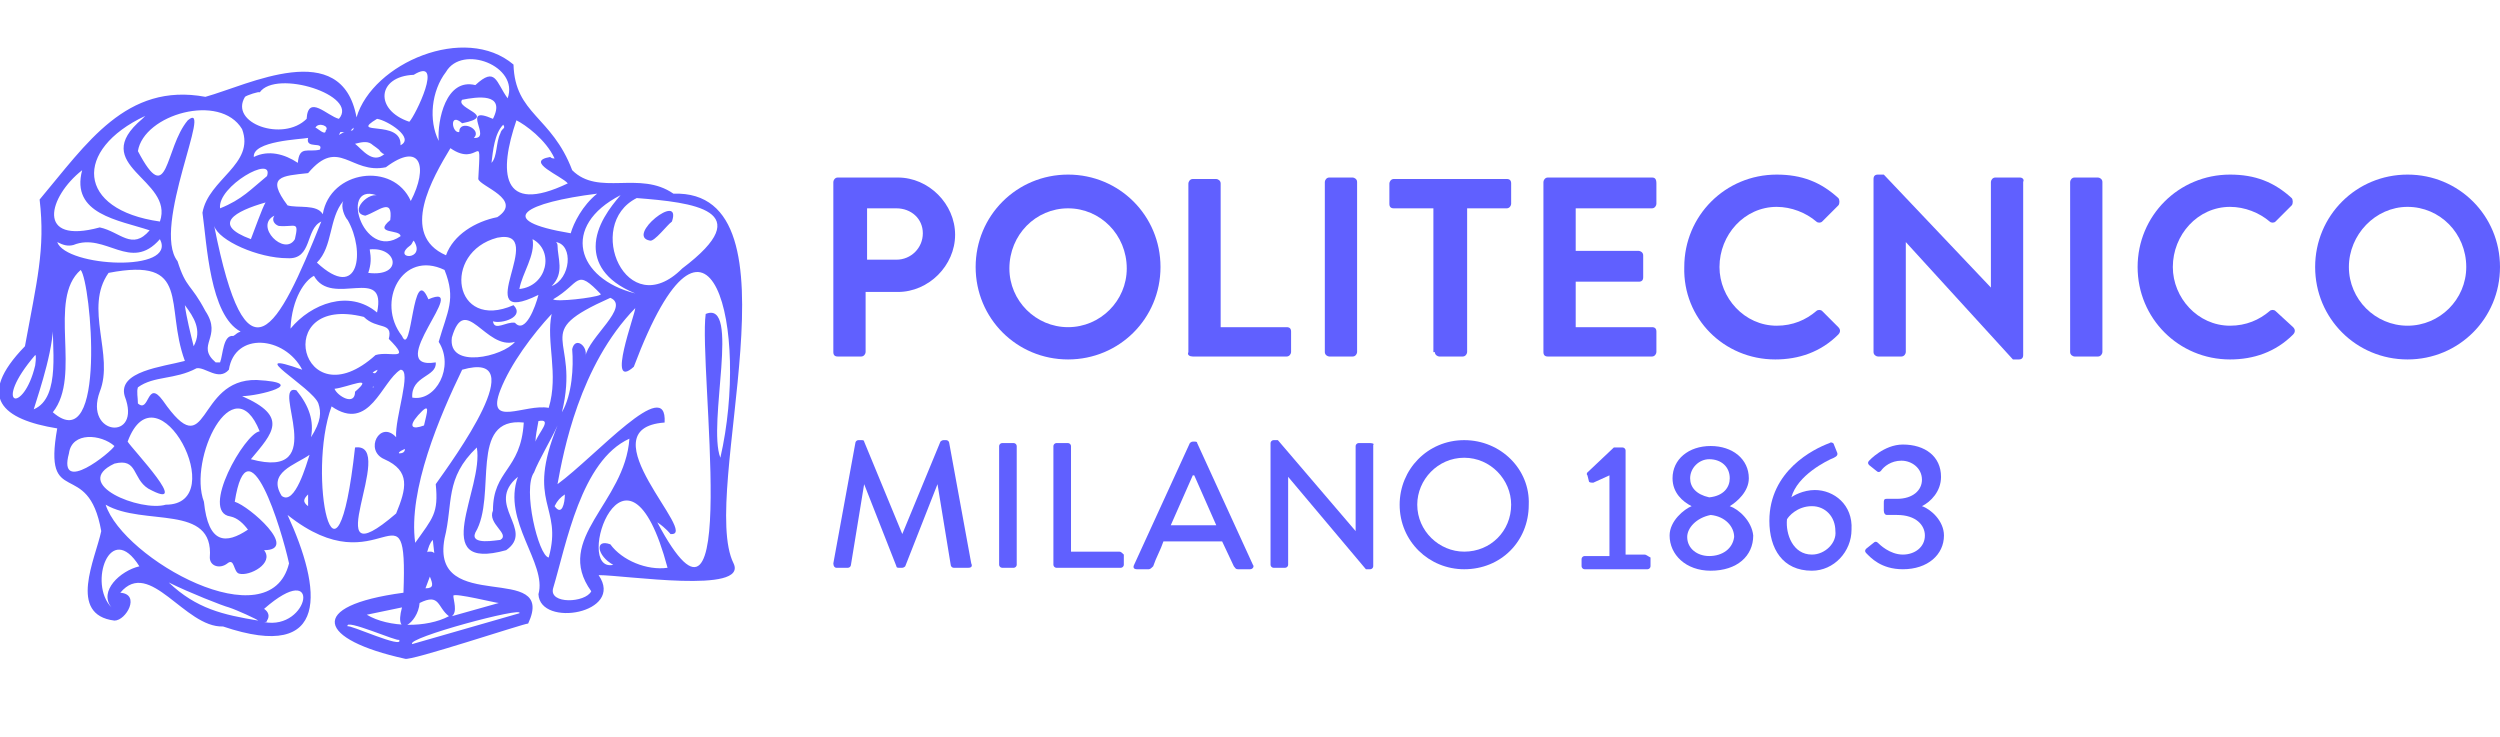 <?xml version="1.0" encoding="utf-8"?>
<!-- Generator: Adobe Illustrator 26.3.1, SVG Export Plug-In . SVG Version: 6.00 Build 0)  -->
<svg version="1.1" id="Livello_2" xmlns="http://www.w3.org/2000/svg" xmlns:xlink="http://www.w3.org/1999/xlink" x="0px" y="0px"
	 viewBox="0 0 170.4 50.2" style="enable-background:new 0 0 170.4 50.2;" xml:space="preserve">
<style type="text/css">
	.st0{fill:#6060FF;}
</style>
<g>
	<path class="st0" d="M44.3,16.4c0.3,0.1,1.2-1.1,1.5-1.3C46.5,13,42.6,16.1,44.3,16.4z"/>
	<path class="st0" d="M50,38.4c-2.4-4.8,5-25.5-4.1-25.2c-2.3-1.6-5.1,0.2-6.9-1.6c-1.4-3.7-3.9-3.8-4-7.2C31.7,1.6,25.4,4.3,24.3,8
		c-1-5.5-7.4-2.2-10.3-1.4c-5.4-1-8.1,3.2-11.3,7c0.4,3.4-0.2,5.6-1,10c-3.4,3.5-1.5,5,2.2,5.6c-1,5.6,2.1,1.9,3,7
		c-0.4,1.9-2.3,5.7,0.9,6.1c0.8,0,1.8-1.8,0.4-1.9c2-2.4,4.4,2.4,7,2.3c7.4,2.5,6.7-2.6,4.4-7.6c6.4,5.1,8.2-2.8,7.9,5.3
		c-6.7,0.9-5.8,3.2,0.1,4.5c0.3,0.2,8.1-2.4,8.4-2.4c2-4.3-6.7-0.5-5.7-5.8c0.6-2.4,0-4.1,2.2-6.2c0.5,2.8-3.4,8.5,2,7
		c2-1.4-1.5-3.1,0.8-5c-1.1,3,2,5.9,1.4,8c0.1,2.3,5.9,1.3,4.1-1.3C42.6,39.2,51,40.5,50,38.4z M50,38.4C50,38.4,50,38.4,50,38.4
		C50,38.4,50,38.4,50,38.4z M37.6,40.8C37.6,40.8,37.6,40.8,37.6,40.8C37.6,40.8,37.6,40.8,37.6,40.8z M27.2,43.6
		c0.4,0.7-3.5-1.1-3.5-0.9C23.4,42.1,27.2,43.8,27.2,43.6z M27,35c-5.7,4.9,0.2-4.9-2.8-4.5c-1.3,11.8-3.3,1.8-1.6-2.8
		c2.6,1.8,3.4-1.7,4.7-2.5c0.8,0-0.4,3.3-0.3,4.6c-1.1-1.2-2.2,0.9-0.8,1.5h0C28,32.1,27.7,33.3,27,35z M9.5,38.6
		c-1.3,0.3-2.8,1.7-1.9,2.8C6,39.8,7.5,35.4,9.5,38.6C9.5,38.6,9.5,38.6,9.5,38.6z M2.3,27.9c0.4-1.3,1.5-4.5,1.3-6.3
		C3.5,23.5,4.2,27.1,2.3,27.9z M5.6,11.6c-0.8,3,2.5,3.4,4.6,4.1c-1.2,1.4-2,0.1-3.4-0.2C2.4,16.7,3.3,13.4,5.6,11.6z M16.7,6.6
		c0.1-0.1,1-0.4,1-0.3c1.1-1.6,6.8,0.2,5.4,1.8c-0.8-0.2-2.1-1.7-2.2,0C19.3,9.7,15.6,8.4,16.7,6.6z M28.2,5.1
		c2.1-1.3,0.1,2.8-0.3,3.2C25.5,7.5,25.7,5.2,28.2,5.1z M30.4,4.9c1.1-1.9,5-0.4,4.2,1.8c-0.8-1.1-0.8-2.2-2.2-0.9
		c-2-0.5-2.6,2.4-2.5,3.8C29.2,8.2,29.4,6.2,30.4,4.9z M37.5,10.7c-1.8,0.3,0.8,1.3,1.2,1.8c-4.6,2.2-4.7-0.8-3.5-4.3
		c0.6,0.3,2,1.3,2.6,2.6C37.7,10.8,37.6,10.8,37.5,10.7z M43.4,13.5c3.8,0.3,8.4,0.8,3.1,4.8C42.7,22.1,39.8,15.3,43.4,13.5z
		 M29,40.1l0.3-0.8C29.5,39.8,29.6,40.1,29,40.1z M29.3,37.6c-0.1,0-0.2,0-0.2,0.1c0.1-0.4,0.2-0.7,0.4-0.9l0.1,0.9
		C29.5,37.6,29.4,37.6,29.3,37.6z M29.7,33c0.2,2-0.2,2.3-1.4,4c-0.5-3.6,1.7-8.7,3.2-11.8C36.4,23.8,30.9,31.3,29.7,33z M38.5,33.7
		c0,0.6-0.2,1.5-0.7,0.8C38,34.1,38.2,33.9,38.5,33.7z M39,23.8c0.1,1.2,0,3.1-0.7,4.3c1.3-5.3-2.3-5.3,3.3-7.8
		c1.4,0.6-1.5,2.7-1.7,4C40.1,23.6,39.2,22.9,39,23.8z M11,33.3C11,33.3,11,33.3,11,33.3C11,33.3,11,33.3,11,33.3z M27.6,30.6
		c0,0.3-0.3,0.3-0.4,0.3C27.1,30.8,27.6,30.6,27.6,30.6z M28.9,29c-0.8,0.3-1.1,0.1-0.4-0.7C29.4,27.3,29.1,28.1,28.9,29z
		 M25.4,26.4C25.4,26.3,25.4,26.3,25.4,26.4C25.4,26.3,25.6,26.4,25.4,26.4z M24.2,26.7c0,1-1.2,0.3-1.4-0.2
		C23.7,26.4,25.6,25.5,24.2,26.7z M19.3,25C19.3,25,19.3,24.9,19.3,25C19.3,25,19.3,25,19.3,25z M19.3,25C19.4,25,19.4,25,19.3,25
		C19.4,25,19.4,25,19.3,25z M14.6,15.4c0.3,1,3,2.2,5,2.2c1.7,0.1,1.2-2,2.3-2.5C18.9,22.6,16.8,26.5,14.6,15.4z M22.2,8.9
		c0,0.4-0.6-0.2-0.7-0.2C21.7,8.3,22.5,8.6,22.2,8.9z M18.1,13.8c-0.2,0.3-0.8,2-1,2.5C14.4,15.3,16,14.4,18.1,13.8z M19,15.4
		c1.1,0.1,1.4-0.4,1.1,0.9c-0.7,1.2-2.8-0.9-1.4-1.6C18.5,15,18.7,15.3,19,15.4z M21,9.4c-0.2,0.8,1.1,0.2,0.8,0.8
		c-0.8,0.2-1.4-0.3-1.5,0.9c-0.9-0.6-2-0.9-3-0.4C17.2,9.6,20.5,9.5,21,9.4z M18.2,12c-1.1,0.9-1.7,1.6-3.2,2.2
		C14.8,12.7,18.7,10.5,18.2,12z M36.3,16.3c1.5,0.8,1,3.2-0.9,3.4C35.6,18.6,36.5,17.4,36.3,16.3z M38,16.7c0-0.1-0.1-0.2-0.1-0.2
		c1.2,0.2,1,2.5-0.3,3C38.5,18.6,38,17.6,38,16.7z M37.5,17.8C37.6,17.8,37.6,17.8,37.5,17.8C37.5,17.8,37.6,17.8,37.5,17.8z
		 M35.1,22c-0.6-0.1-1.4,0.6-1.5-0.1c0.6,0.2,2.2-0.3,1.4-1.1c-4.1,1.8-4.9-3.6-1.1-4.6c3.6-0.7-2.1,6.3,2.8,3.9
		C36.5,20.9,35.8,22.8,35.1,22z M35,19.1C34.9,19,34.9,19,35,19.1C34.9,19,34.9,19.1,35,19.1z M30.8,23c0.9-3.1,2.3,0.9,4.3,0.3
		C34.3,24.3,30.5,25.2,30.8,23z M40.9,20.1c-0.4,0.2-3,0.5-3.2,0.3c1.9-1.1,1.5-2.2,3.3-0.3C41,20,40.9,20.1,40.9,20.1z M23.7,15
		c1.2,2.1,0.8,5.6-2.1,2.9c1.1-1.1,0.8-3,1.8-4.2C23.2,14.1,23.5,14.8,23.7,15z M25.9,13.4c-0.7-0.5-2.2,1.1-1,1.3
		c0.9-0.3,1.9-1.3,1.7,0.3c-1.2,1,0.7,0.6,0.7,1.1C24.7,17.9,23,12.1,25.9,13.4z M25,14.3C25,14.3,25,14.3,25,14.3
		C25,14.3,25,14.3,25,14.3z M21.4,18.8c1.2,2.2,5-0.8,4.3,2.5c-1.9-1.6-4.5-0.6-5.9,1.1C19.9,20.3,20.8,19.1,21.4,18.8z M25.1,18.6
		c0.2-0.6,0.2-1,0.1-1.6C27.1,16.8,27.5,18.9,25.1,18.6z M28,16.7c0.1-0.1,0.1-0.2,0.2-0.3C29.1,17.8,26.6,17.7,28,16.7z M25.7,25.3
		c-0.1,0.1-0.1,0.2-0.3,0.1c0.1-0.1,0.3-0.2,0.4-0.2C25.8,25.2,25.7,25.2,25.7,25.3z M25.6,24.2c-5.1,4.6-7.2-4.2-0.8-2.6
		c0.9,0.9,2,0.3,1.7,1.5C28.1,24.7,26.6,23.9,25.6,24.2z M33.9,14.8c-1.5,0.3-3,1.2-3.5,2.6c-3.2-1.4-0.9-5.3,0.3-7.3
		c2,1.4,2.1-1.5,1.9,2.1C32.7,12.7,35.7,13.6,33.9,14.8z M33.6,8.1c-2.3-1,0,1.4-1.3,1.3c0.6-0.6-1-1.3-1-0.4
		c-0.5,0.1-0.7-1.4,0.2-0.6c2.5-0.5-0.5-1,0-1.6C32.5,6.6,34.5,6.3,33.6,8.1z M34.1,9.1c-0.3,0.6-0.2,1.6-0.6,2
		c0.1-0.8,0.2-2,0.8-2.6C34.5,8.8,34.2,8.7,34.1,9.1z M26.5,10.4C26.8,10.5,26.8,10.5,26.5,10.4C26.5,10.4,26.5,10.4,26.5,10.4z
		 M26.3,11.4c2.4-1.8,2.9,0,1.7,2.3c-1.2-2.7-5.5-2.1-6,0.9c-0.4-0.7-1.7-0.4-2.4-0.6c-1.5-2-0.4-2,1.4-2.2
		C23.1,9.3,23.9,11.9,26.3,11.4z M6.8,26.7c1-2.5-1.1-5.7,0.6-8.1c5.7-1.1,3.8,2.2,5.2,6C11.1,25,8,25.3,8.5,27
		C9.7,30.1,5.7,29.7,6.8,26.7z M13.2,23.6c-0.2-0.8-0.5-2-0.6-2.8C13.2,21.6,13.8,22.5,13.2,23.6z M15.7,35.2
		c0.5,0.1,0.9,0.5,1.2,0.9c-1.5,1-2.7,1-3-1.9c0,0,0,0,0,0c-1.1-2.9,2-9.3,3.8-4.8C16.7,29.5,13.6,34.9,15.7,35.2z M20.2,26.6
		c-1.8-0.5,2.4,6.2-3.1,4.7c1.5-1.8,2.6-2.9-0.6-4.3c1.1,0,4.7-0.9,1-1.1c-4.2-0.1-3.2,6-6.4,1.4c-1.1-1.5-0.9,0.9-1.7,0.2
		c0-0.4-0.1-0.8,0-1.1c1.1-0.8,2.5-0.5,4-1.3c0.6-0.1,1.5,0.9,2.2,0.1c0.4-2.6,3.8-2.3,5,0c-4.2-1.5,0.7,1.2,1.1,2.3
		c0.2,0.6,0.2,1.2-0.5,2.3C21.4,28.7,21.1,27.7,20.2,26.6z M27.4,22.9c-1.8-2.3,0-5.9,2.9-4.5c0.8,2,0.2,2.8-0.4,4.9
		c1.1,1.7-0.2,4.1-1.8,3.8c-0.1-1.5,1.7-1.4,1.6-2.4c-3.7,0.6,2.5-5.6-0.5-4.3C28.1,17.8,28.1,24.5,27.4,22.9z M34.1,26.6
		c0.7-1.8,2.2-3.8,3.5-5.2c-0.4,1.9,0.5,4.1-0.2,6.4C35.8,27.5,33.1,29.2,34.1,26.6z M25.7,8.1c0.7,0.1,2.6,1.3,1.6,1.8
		C27.4,8.1,23.7,9.3,25.7,8.1z M5,16.7c2.2-0.9,3.9,1.9,5.9-0.4c1.2,2.3-6.4,1.9-7,0.2C4.3,16.7,4.6,16.8,5,16.7z M7.8,31.6
		c1.6-0.4,1.2,1,2.3,1.7c3.1,1.7-1.1-2.7-1.4-3.2c2-5.4,7.1,4.3,2.6,4.3C9.6,34.9,4.8,33,7.8,31.6z M36.7,28.7c1-0.2,0,0.8-0.2,1.4
		C36.5,29.7,36.6,29.3,36.7,28.7z M45.7,36.4c2.1,0.2-5.9-7.2-0.4-7.6c0.2-3.3-4.7,2.3-7.3,4.2c0.4-2.2,1.5-8.1,5.3-12
		c0,0.4-2,5.7-0.1,4c5.2-13.8,7.9-2.5,5.9,6.2c-0.9-2.3,1.4-10.8-1-9.8c-0.5,3.6,2.5,25.1-3.3,14.2C45.4,36,45.7,36.4,45.7,36.4z
		 M40.6,16.8c0,1,0.5,2.3,2.7,3.2c-4-1-5.1-4.6-1-6.7C41.6,14.1,40.6,15.4,40.6,16.8z M38.9,15.9c-5.4-0.9-3-2.1,1.8-2.7
		C39.7,14,39.1,15.2,38.9,15.9z M25.3,9.8c0.1,0.1,0.6,0.4,0.6,0.5v0c0.1,0.1,0.2,0.2,0.3,0.2c-0.8,0.7-1.5-0.3-2-0.7
		C24.6,9.7,25,9.6,25.3,9.8z M23.2,9c0.1,0,0.2,0,0.3,0c-0.1,0-0.2,0.1-0.4,0.2L23.2,9z M16.5,8.8c0.9,2.4-2.3,3.4-2.7,5.7
		c0.3,2.1,0.5,7,2.6,8.1c-0.3,0.1-0.3,0.2-0.5,0.3c-0.7-0.1-0.7,1.3-0.9,1.8c0,0-0.3,0-0.3,0c-1.4-1.2,0.5-1.7-0.7-3.5
		c-1-1.9-1.3-1.5-1.9-3.4c-1.8-2.3,2.5-11.1,0.7-9.6c-1.6,1.9-1.3,6.1-3.4,2.1C9.8,7.8,15,6.3,16.5,8.8z M9.7,8.1
		c-3.8,3.2,2.2,4.1,1.2,7c-5.7-0.8-5.9-4.9-1-7.2C9.9,7.9,9.8,8,9.7,8.1z M3.5,14.9C3.5,14.9,3.5,14.9,3.5,14.9
		C3.5,14.9,3.5,14.9,3.5,14.9z M2.4,24.9c-0.8,3.4-3,2.8,0-0.7C2.5,24.2,2.4,24.9,2.4,24.9z M3.6,28.1c2-2.5-0.4-7.7,1.9-9.7
		C6.2,19.2,7.3,31.3,3.6,28.1z M4.7,30.9c0.2-1.5,2.2-1.3,3.1-0.5C7.6,30.8,3.9,33.8,4.7,30.9z M15.6,41.4c0.6,0.2,1.9,0.8,2,0.9
		c-2.4-0.4-4.2-0.8-6.1-2.6C12.9,40.4,15.2,41.3,15.6,41.4z M18.2,42.3c0.2-0.3,0.1-0.6-0.2-0.8c4-3.5,3.1,1.5,0,0.9
		C18.1,42.4,18.2,42.4,18.2,42.3z M19.7,38.4c-1.3,5.3-11.3-0.3-12.5-4c2.6,1.5,7.4-0.1,7.1,3.6c0,0.6,0.7,0.8,1.2,0.4
		c0.5-0.4,0.4,0.6,0.8,0.7c0.7,0.2,2.4-0.7,1.7-1.6c2.4,0-1-3-2-3.3C16.9,28.5,19.2,36.1,19.7,38.4z M19.2,33.8
		c-1-1.6,0.9-2.1,1.9-2.8C20.9,31.6,20.1,34.5,19.2,33.8z M21,33.7c0,0.3,0,0.5,0,0.8C20.6,34.2,20.7,34,21,33.7z M27.4,41.4
		c-0.6,2.2,1.1,1.1,1.2-0.3c1.4-0.7,1.2,0.3,2,0.9c-1.5,0.8-4.1,0.8-5.6-0.1L27.4,41.4z M32.4,36.3c1.5-2.5-0.5-7.9,3.3-7.5
		c-0.2,3.3-2.1,3.2-2.1,6c-0.4,0.9,1.2,1.6,0.5,2C33.9,36.8,32,37.2,32.4,36.3z M36.4,32.2c0.3-0.8,1.2-2.3,1.6-3.2
		c-2.2,5.4,0.4,5.4-0.6,9C36.7,37.9,35.6,33.3,36.4,32.2z M37.7,40.1c0.9-3,1.9-8.7,5.2-10.2c-0.3,4.4-5.2,6.8-2.6,10.4
		C39.9,41.1,37.4,41.2,37.7,40.1z M41.6,37.1c-1.1-0.4-0.9,0.8,0.2,1.4c-2.8,0.6,0.9-10.3,3.7,0.2C44.1,38.9,42.4,38.2,41.6,37.1z
		 M30.9,40.6c0.1-0.2,2.9,0.5,3.1,0.5l-3.2,0.9C31.2,41.7,30.9,40.9,30.9,40.6z M28.1,43.9c-0.5-0.4,7.7-2.6,7.3-2.1
		C35.4,41.8,28.1,43.9,28.1,43.9z M24.1,8.7c0,0.2-0.1,0.2-0.2,0.2C24,8.8,24.1,8.7,24.1,8.7z"/>
</g>
<path class="st0" d="M123.7,33.4c-0.8,0-1.5,0.4-1.6,0.5c0.4-1.5,2.4-2.5,2.9-2.7c0.2-0.1,0.3-0.2,0.2-0.4l-0.2-0.5
	c0-0.1-0.2-0.2-0.3-0.1c-1.1,0.4-4.1,1.9-4.1,5.3c0,1.9,0.9,3.4,2.9,3.4c1.5,0,2.7-1.3,2.7-2.8C126.3,34.4,125,33.4,123.7,33.4z
	 M123.5,37.8c-1.3,0-1.8-1.4-1.7-2.4c0.1-0.2,0.7-0.9,1.7-0.9c0.9,0,1.6,0.7,1.6,1.7C125.2,37,124.4,37.8,123.5,37.8z"/>
<path class="st0" d="M131,34.5L131,34.5c0.6-0.3,1.3-1,1.3-2c0-1.4-1.1-2.2-2.6-2.2c-1.3,0-2.3,1.1-2.3,1.1c-0.1,0.1-0.1,0.2,0,0.3
	l0.5,0.4c0.1,0.1,0.2,0.1,0.3,0c0.2-0.3,0.7-0.7,1.4-0.7c0.7,0,1.4,0.5,1.4,1.3c0,0.7-0.6,1.3-1.7,1.3h-0.7c-0.2,0-0.2,0.1-0.2,0.3
	v0.5c0,0.2,0.1,0.3,0.2,0.3h0.7c1.3,0,1.9,0.7,1.9,1.4c0,0.8-0.7,1.3-1.5,1.3c-0.9,0-1.6-0.7-1.7-0.8c-0.1-0.1-0.2-0.1-0.3,0
	l-0.5,0.4c-0.1,0.1-0.1,0.2,0,0.3c0.3,0.3,1,1.1,2.5,1.1c1.7,0,2.8-1,2.8-2.3C132.5,35.5,131.6,34.7,131,34.5z"/>
<path class="st0" d="M137.7,12.1H136c-0.2,0-0.3,0.2-0.3,0.3v7.2h0l-7.3-7.7H128c-0.2,0-0.3,0.1-0.3,0.3V24c0,0.2,0.2,0.3,0.3,0.3
	h1.6c0.2,0,0.3-0.2,0.3-0.3v-7.5h0l7.3,8h0.4c0.2,0,0.3-0.1,0.3-0.3V12.4C138,12.2,137.8,12.1,137.7,12.1z"/>
<path class="st0" d="M81.3,24.3h6.4c0.2,0,0.3-0.2,0.3-0.3v-1.4c0-0.2-0.1-0.3-0.3-0.3h-4.5v-9.8c0-0.2-0.2-0.3-0.3-0.3h-1.6
	c-0.2,0-0.3,0.2-0.3,0.3V24C80.9,24.2,81.1,24.3,81.3,24.3z"/>
<path class="st0" d="M143,12.1h-1.6c-0.2,0-0.3,0.2-0.3,0.3V24c0,0.2,0.2,0.3,0.3,0.3h1.6c0.2,0,0.3-0.2,0.3-0.3V12.4
	C143.3,12.2,143.1,12.1,143,12.1z"/>
<path class="st0" d="M90.6,24.3h1.6c0.2,0,0.3-0.2,0.3-0.3V12.4c0-0.2-0.2-0.3-0.3-0.3h-1.6c-0.2,0-0.3,0.2-0.3,0.3V24
	C90.3,24.2,90.5,24.3,90.6,24.3z"/>
<path class="st0" d="M121,24.5c1.6,0,3.1-0.5,4.3-1.7c0.1-0.1,0.2-0.3,0-0.5l-1.1-1.1c-0.1-0.1-0.3-0.1-0.4,0c-0.7,0.6-1.6,1-2.7,1
	c-2.2,0-3.9-1.9-3.9-4c0-2.2,1.7-4.1,3.9-4.1c1,0,2,0.4,2.7,1c0.1,0.1,0.3,0.1,0.4,0l1.1-1.1c0.1-0.1,0.1-0.4,0-0.5
	c-1.2-1.1-2.5-1.6-4.2-1.6c-3.5,0-6.3,2.8-6.3,6.3C114.7,21.7,117.5,24.5,121,24.5z"/>
<path class="st0" d="M164.1,11.9c-3.5,0-6.3,2.8-6.3,6.3c0,3.5,2.8,6.3,6.3,6.3c3.5,0,6.3-2.8,6.3-6.3
	C170.4,14.7,167.6,11.9,164.1,11.9z M164.1,22.2c-2.2,0-4-1.8-4-4c0-2.2,1.8-4.1,4-4.1c2.2,0,4,1.8,4,4.1
	C168.1,20.4,166.3,22.2,164.1,22.2z"/>
<path class="st0" d="M155.1,21.2c-0.1-0.1-0.3-0.1-0.4,0c-0.7,0.6-1.6,1-2.7,1c-2.2,0-3.9-1.9-3.9-4c0-2.2,1.7-4.1,3.9-4.1
	c1,0,2,0.4,2.7,1c0.1,0.1,0.3,0.1,0.4,0l1.1-1.1c0.1-0.1,0.1-0.4,0-0.5c-1.2-1.1-2.5-1.6-4.2-1.6c-3.5,0-6.3,2.8-6.3,6.3
	c0,3.5,2.8,6.3,6.3,6.3c1.6,0,3.1-0.5,4.3-1.7c0.1-0.1,0.2-0.3,0-0.5L155.1,21.2z"/>
<path class="st0" d="M69.1,30.2h-0.8c-0.1,0-0.2,0.1-0.2,0.2v8.1c0,0.1,0.1,0.2,0.2,0.2h0.8c0.1,0,0.2-0.1,0.2-0.2v-8.1
	C69.3,30.3,69.2,30.2,69.1,30.2z"/>
<path class="st0" d="M72.8,24.5c3.5,0,6.3-2.8,6.3-6.3c0-3.5-2.8-6.3-6.3-6.3c-3.5,0-6.3,2.8-6.3,6.3C66.5,21.7,69.3,24.5,72.8,24.5
	z M72.8,14.2c2.2,0,4,1.8,4,4.1c0,2.2-1.8,4-4,4c-2.2,0-4-1.8-4-4C68.8,16,70.6,14.2,72.8,14.2z"/>
<path class="st0" d="M81.6,30.2c0-0.1-0.1-0.1-0.2-0.1h-0.1c-0.1,0-0.2,0.1-0.2,0.1l-3.8,8.3c-0.1,0.2,0,0.3,0.2,0.3h0.8
	c0.1,0,0.2-0.1,0.3-0.2c0.2-0.6,0.5-1.1,0.7-1.7h4l0.8,1.7c0.1,0.1,0.1,0.2,0.3,0.2h0.8c0.2,0,0.3-0.2,0.2-0.3L81.6,30.2z
	 M79.8,35.8l1.5-3.4h0.1l1.5,3.4H79.8z"/>
<path class="st0" d="M76.3,37.6H73v-7.2c0-0.1-0.1-0.2-0.2-0.2h-0.8c-0.1,0-0.2,0.1-0.2,0.2v8.1c0,0.1,0.1,0.2,0.2,0.2h4.4
	c0.1,0,0.2-0.1,0.2-0.2v-0.7C76.5,37.7,76.4,37.6,76.3,37.6z"/>
<path class="st0" d="M57.1,24.3h1.6c0.2,0,0.3-0.2,0.3-0.3v-4.1h2.2c2.1,0,3.9-1.8,3.9-3.9c0-2.1-1.8-3.9-3.9-3.9h-4.1
	c-0.2,0-0.3,0.2-0.3,0.3V24C56.8,24.2,56.9,24.3,57.1,24.3z M59.1,14.2h2c1,0,1.8,0.7,1.8,1.7c0,1-0.8,1.8-1.8,1.8h-2V14.2z"/>
<path class="st0" d="M64.5,30h-0.2c-0.1,0-0.2,0.1-0.2,0.1l-2.6,6.3h0l-2.6-6.3c0-0.1-0.1-0.1-0.2-0.1h-0.2c-0.1,0-0.2,0.1-0.2,0.2
	l-1.5,8.2c0,0.2,0.1,0.3,0.2,0.3h0.8c0.1,0,0.2-0.1,0.2-0.2l0.9-5.5h0l2.2,5.6c0,0.1,0.1,0.1,0.2,0.1h0.2c0.1,0,0.2-0.1,0.2-0.1
	l2.2-5.6h0l0.9,5.5c0,0.1,0.1,0.2,0.2,0.2H66c0.2,0,0.3-0.1,0.2-0.3l-1.5-8.2C64.7,30.1,64.6,30,64.5,30z"/>
<path class="st0" d="M93.4,30.2h-0.8c-0.1,0-0.2,0.1-0.2,0.2v5.8h0L87.1,30h-0.3c-0.1,0-0.2,0.1-0.2,0.2v8.3c0,0.1,0.1,0.2,0.2,0.2
	h0.8c0.1,0,0.2-0.1,0.2-0.2v-6h0l5.3,6.3h0.3c0.1,0,0.2-0.1,0.2-0.2v-8.3C93.7,30.3,93.6,30.2,93.4,30.2z"/>
<path class="st0" d="M112.1,37.8h-1.3v-7.1c0-0.1-0.1-0.2-0.2-0.2h-0.6l-1.8,1.7c0,0-0.1,0.1,0,0.2l0.1,0.4c0,0.1,0.2,0.1,0.3,0.1
	l1.1-0.5v5.5h-1.7c-0.1,0-0.2,0.1-0.2,0.2v0.5c0,0.1,0.1,0.2,0.2,0.2h4.3c0.1,0,0.2-0.1,0.2-0.2V38
	C112.3,37.9,112.2,37.8,112.1,37.8z"/>
<path class="st0" d="M99.8,30c-2.5,0-4.4,2-4.4,4.4c0,2.5,2,4.4,4.4,4.4c2.5,0,4.4-1.9,4.4-4.4C104.3,32,102.3,30,99.8,30z
	 M99.8,37.6c-1.7,0-3.2-1.4-3.2-3.2c0-1.7,1.4-3.2,3.2-3.2c1.8,0,3.2,1.5,3.2,3.2C103,36.2,101.6,37.6,99.8,37.6z"/>
<path class="st0" d="M112.6,12.1h-7.1c-0.2,0-0.3,0.2-0.3,0.3V24c0,0.2,0.1,0.3,0.3,0.3h7.1c0.2,0,0.3-0.2,0.3-0.3v-1.4
	c0-0.2-0.1-0.3-0.3-0.3h-5.2v-3.1h4.3c0.2,0,0.3-0.1,0.3-0.3v-1.5c0-0.2-0.2-0.3-0.3-0.3h-4.3v-2.9h5.2c0.2,0,0.3-0.2,0.3-0.3v-1.4
	C112.9,12.2,112.8,12.1,112.6,12.1z"/>
<path class="st0" d="M97.8,24c0,0.2,0.2,0.3,0.3,0.3h1.6c0.2,0,0.3-0.2,0.3-0.3v-9.8h2.7c0.2,0,0.3-0.2,0.3-0.3v-1.4
	c0-0.2-0.1-0.3-0.3-0.3h-7.7c-0.2,0-0.3,0.2-0.3,0.3v1.4c0,0.2,0.1,0.3,0.3,0.3h2.7V24z"/>
<path class="st0" d="M117.9,34.5L117.9,34.5c0.5-0.3,1.3-1,1.3-1.9c0-1.3-1.1-2.2-2.6-2.2c-1.5,0-2.6,0.9-2.6,2.2
	c0,1,0.7,1.6,1.3,1.9v0c-0.5,0.2-1.5,1-1.5,2c0,1.3,1.1,2.4,2.8,2.4c1.8,0,2.9-1,2.9-2.4C119.4,35.5,118.5,34.7,117.9,34.5z
	 M115.2,32.6c0-0.7,0.6-1.3,1.3-1.3c0.8,0,1.4,0.5,1.4,1.3c0,0.6-0.4,1.2-1.4,1.3C115.6,33.7,115.2,33.2,115.2,32.6z M116.5,37.9
	c-0.8,0-1.5-0.5-1.5-1.3c0-0.6,0.6-1.3,1.6-1.5c1,0.1,1.6,0.8,1.6,1.5C118.1,37.4,117.4,37.9,116.5,37.9z"/>
</svg>

